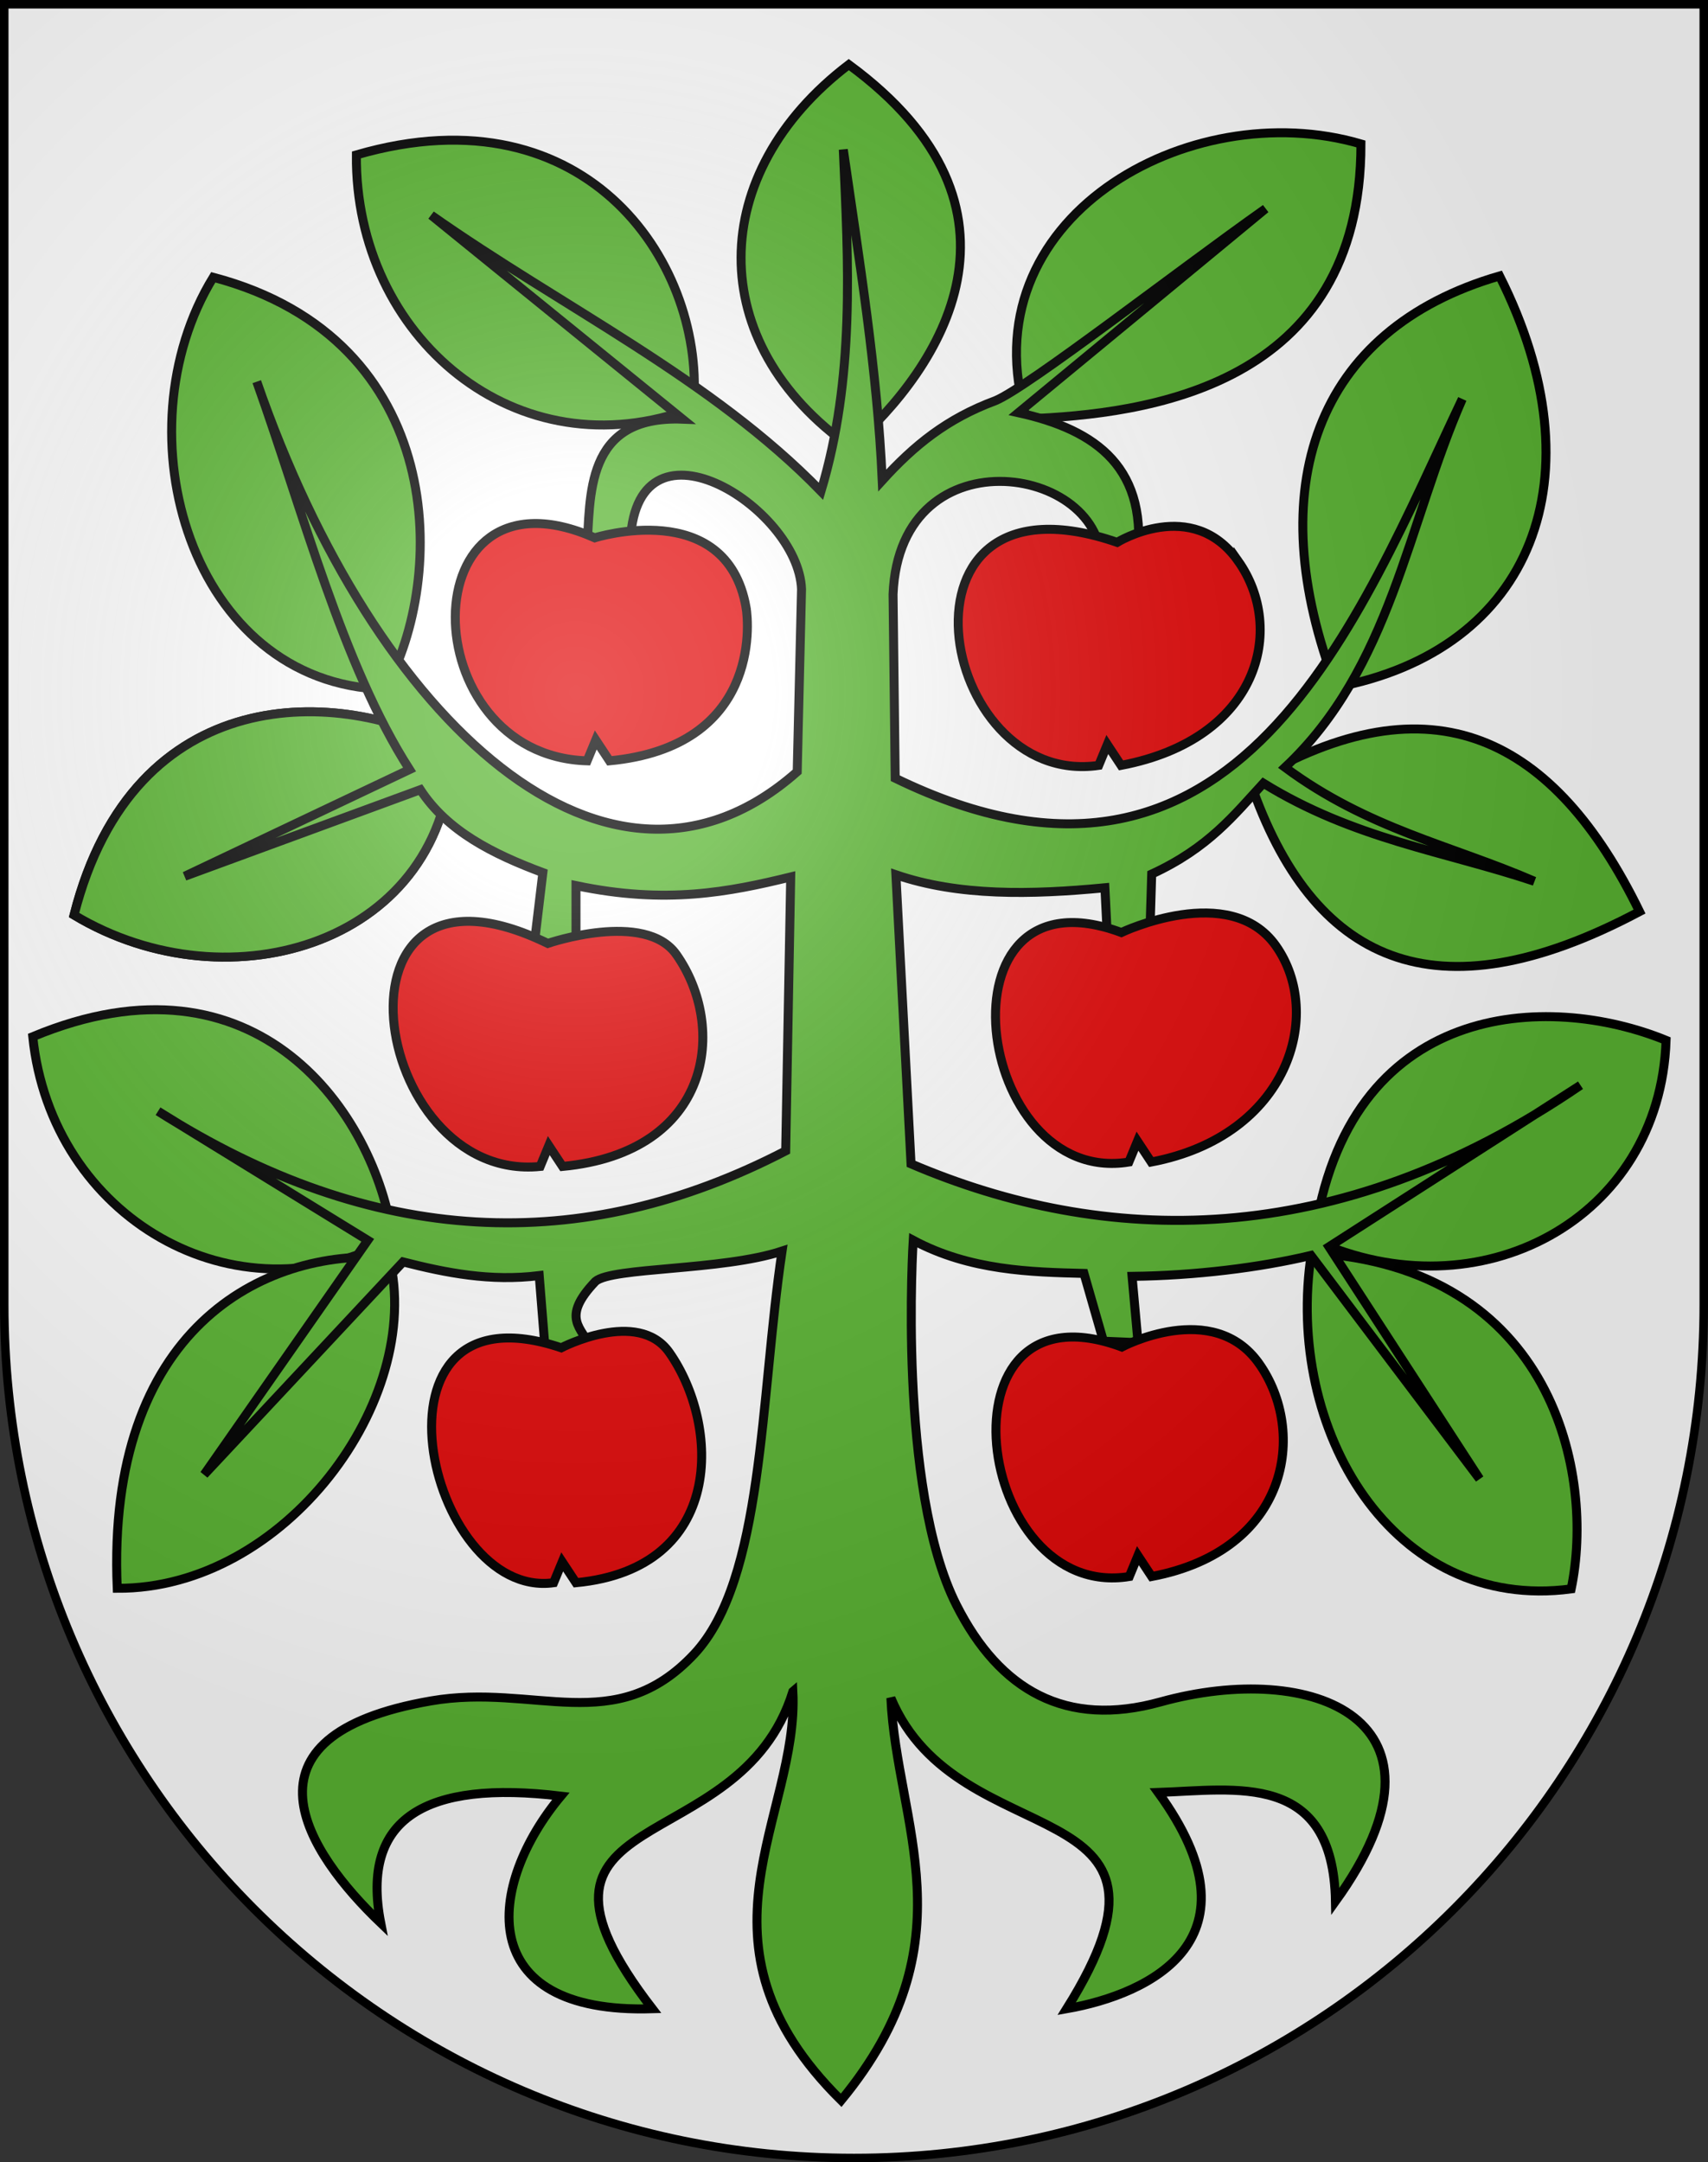 <?xml version="1.0" encoding="UTF-8"?>
<svg version="1.0" viewBox="0 0 603 763" xmlns="http://www.w3.org/2000/svg" xmlns:cc="http://web.resource.org/cc/" xmlns:dc="http://purl.org/dc/elements/1.1/" xmlns:rdf="http://www.w3.org/1999/02/22-rdf-syntax-ns#" xmlns:xlink="http://www.w3.org/1999/xlink">
<rect x="0" y="0" width="603" height="763" fill="#333333" stroke="none"/>
<defs>
<radialGradient id="a" cx="858.04" cy="579.93" r="300" gradientTransform="matrix(1.215 1.5316e-24 1.4647e-23 1.267 -839.19 -490.49)" gradientUnits="userSpaceOnUse">
<stop stop-color="#fff" stop-opacity=".314" offset="0"/>
<stop stop-color="#fff" stop-opacity=".251" offset=".19"/>
<stop stop-color="#6b6b6b" stop-opacity=".125" offset=".6"/>
<stop stop-opacity=".125" offset="1"/>
</radialGradient>
</defs>
<desc>Coat of Arms of Canton of Freiburg (Fribourg)</desc>
<path d="m1.5 1.5v458.87c0 166.31 134.31 301.13 300 301.13 165.69 0 300-134.82 300-301.13v-458.87h-600z" fill="#fff"/>
<g transform="matrix(1.056 0 0 1.056 -43.32 -13.118)" fill-rule="evenodd" stroke="#000" stroke-width="3">
<path d="m589.16 317.03c-28.278-57.854-69.079-79.613-130.09-43.122 20.646 59.809 61.279 79.642 130.09 43.122z" fill="#5ab532"/>
<path d="m542.36 104.64c-61.84 17.961-80.138 71.064-54.626 137.42 65.671-12.4 88.415-70.219 54.626-137.42z" fill="#5ab532"/>
<path d="m496.02 60.524c-57.346-16.878-132.12 25.017-111.74 91.873 39.904-1.594 111.76-10.512 111.74-91.873z" fill="#5ab532"/>
<path d="m324.79 34.01c-47.561 36.213-48.684 93.076 0.627 127.82 30.299-26.592 64.945-79.651-0.627-127.82z" fill="#5ab532"/>
<path d="m160.17 64.186c-0.567 60.807 53.61 106.83 112.63 84.543 4.578-46.733-34.5-107.24-112.63-84.543z" fill="#5ab532"/>
<path d="m112.32 105.08c-31.799 51.832-7.613 135.81 57.35 137.7 20.76-36.979 21.314-116.92-57.35-137.7z" fill="#5ab532"/>
<path d="m65.781 318.19c52.122 31.322 125.03 9.258 126.33-55.719-37.168-20.42-106.27-23.132-126.33 55.719z" fill="#5ab532"/>
<path d="m65.781 318.19c52.122 31.322 125.03 9.258 126.33-55.719-37.168-20.42-106.27-23.132-126.33 55.719z" fill="#5ab532"/>
<path d="m51.975 358.84c6.222 60.49 67.624 96.176 120.38 67.616-5.969-41.986-45.267-98.891-120.38-67.616z" fill="#5ab532"/>
<path d="m480.25 426.8c55.327 25.235 115.73-6.787 117.78-66.74-39.237-16.091-106.76-13.872-117.78 66.74z" fill="#5ab532"/>
<path d="m80.215 543.17c56.092 0.282 102.58-62.968 90.953-110.47-42.295-3.099-94.69 23.917-90.953 110.47z" fill="#5ab532"/>
<path d="m479.47 431.09c-9.182 59.474 27.371 120.22 86.831 112.28 7.901-37.751-5.509-107.58-86.831-112.28z" fill="#5ab532"/>
<path d="m306.1 577.67c2.135 41.917-37.27 83.834 16.139 136.6 43.668-52.979 18.467-92.439 16.628-134.43 22.718 54.283 105.74 28.768 58.772 103.83 28.071-4.929 66.17-23.335 30.598-72.274 25.945-0.873 58.479-7.209 59.261 36.382 43.959-60.997-7.814-80.696-58.533-66.628-31.494 8.735-53.661-3.745-68.176-32.375-19.778-39.011-14.459-121.9-14.459-121.9 19.031 10.178 39.507 10.634 57.092 11.078l6.507 22.646 11.567 0.489-1.995-22.153c21.058-0.248 42.602-2.901 59.81-6.999l56.369 74.677-50.352-77.569 84.075-53.966c-82.368 56.317-159.72 53.631-223.8 26.26l-5.061-96.6c20.997 7.178 45.051 6.716 69.871 4.338l0.957 19.031h13.97l0.723-23.602c19.074-8.796 27.52-19.717 37.339-30.364 30.194 18.649 60.388 22.714 90.582 32.767-27.784-12.056-55.568-17.457-83.352-38.061 35.418-33.199 40.97-81.331 59.261-123.09-34.497 72.653-74.942 182.48-189.58 126.71l-0.723-61.43c2.247-55.464 73.978-42.646 69.382-7.463l12.035-2.169c4.628-32.597-13.458-45.32-39.507-51.075l82.63-68.17c-29.341 20.692-79.324 59.587-90.308 64.15-16.219 6.005-27.179 14.918-37.846 26.666-1.634-36.857-7.704-73.713-13.013-110.57 1.7 38.061 3.952 76.123-7.463 114.18-36.569-37.626-86.75-61.64-130.32-92.262l84.075 68.17c-33.01-1.311-30.727 25.935-32.044 43.845l14.504-1.252c0.733-47.998 56.322-13.328 57.281 14.265l-1.446 60.941c-62.718 55.504-141.03-15.713-180.68-130.32 15.489 43.373 28.738 94.787 51.075 129.6l-75.166 35.659 78.781-28.918c9.029 13.857 24.286 21.487 40.953 27.706l-2.892 24.091h13.97v-19.754c30.016 6.341 51.239 2.131 71.785-2.892l-1.68 91.539c-68.05 35.331-137.92 32.387-209.83-13.247l70.105 43.122-54.689 78.292 66.491-71.062c14.457 3.677 29.165 6.603 45.525 4.572l1.935 24.091h15.416c-3.14-6.72-10.269-9.866 1.446-22.157 5.614-4.799 42.314-3.511 62.387-10.121-7.362 49.349-6.111 109.83-29.386 134.66-26.465 28.233-53.136 9.622-87.979 15.644-67.42 11.652-41.316 50.789-16.807 74.215-6.816-35.047 14.994-47.829 60.218-42.399-24.755 29.623-29.632 72.908 30.598 71.062-54.096-70.209 29.099-48.277 46.971-106z" fill="#5ab532"/>
<path d="m264.77 464.34c17.062 24.208 18.871 72.212-31.183 76.97l-4.601-6.974-2.884 6.974c-42.474 5.881-66.158-101.69 2.556-78.504 0 0 25.626-13.344 36.112 1.534z" fill="#e20909"/>
<path d="m461.94 468.05c16.132 22.791 10.196 62.452-35.883 71.186l-4.601-6.974-2.884 6.974c-51.794 8.423-65.67-100.18-2.505-76.696 0 0 30.494-16.216 45.872 5.51z" fill="#e20909"/>
<path d="m467.57 328.46c16.132 22.791 4.412 63.536-41.666 72.271l-4.601-6.974-2.884 6.974c-51.794 8.423-65.67-100.18-2.505-76.696 0 0 36.277-17.3 51.656 4.425z" fill="#e20909"/>
<path d="m454.96 199.89c16.132 22.791 6.943 59.56-39.136 68.295l-4.601-6.974-2.884 6.974c-54.139 7.864-72.87-101.79 6.171-74.527 0 0 25.072-15.493 40.45 6.233z" fill="#e20909"/>
<path d="m267.15 331.38c17.062 24.208 12.003 66.067-38.052 70.825l-4.601-6.974-2.884 6.974c-57.154 5.678-74.38-112 2.556-74.527 0 0 32.494-11.176 42.98 3.702z" fill="#e20909"/>
<path d="m290.44 215.36c1.01 5.674 4.412 46.547-45.642 51.305l-4.601-6.974-2.884 6.974c-58.562-1.762-59.843-102.05 2.556-74.527 0 0 43.968-13.888 50.571 23.222z" fill="#e20909"/>
</g>
<g>
<path d="m1.5 1.5v458.87c0 166.31 134.31 301.13 300 301.13 165.69 0 300-134.82 300-301.13v-458.87h-600z" fill="url(#a)"/>
<path d="m1.5 1.5v458.87c0 166.31 134.31 301.13 300 301.13 165.69 0 300-134.82 300-301.13v-458.87h-600z" fill="none" stroke="#000" stroke-width="3"/>
</g>
</svg>
